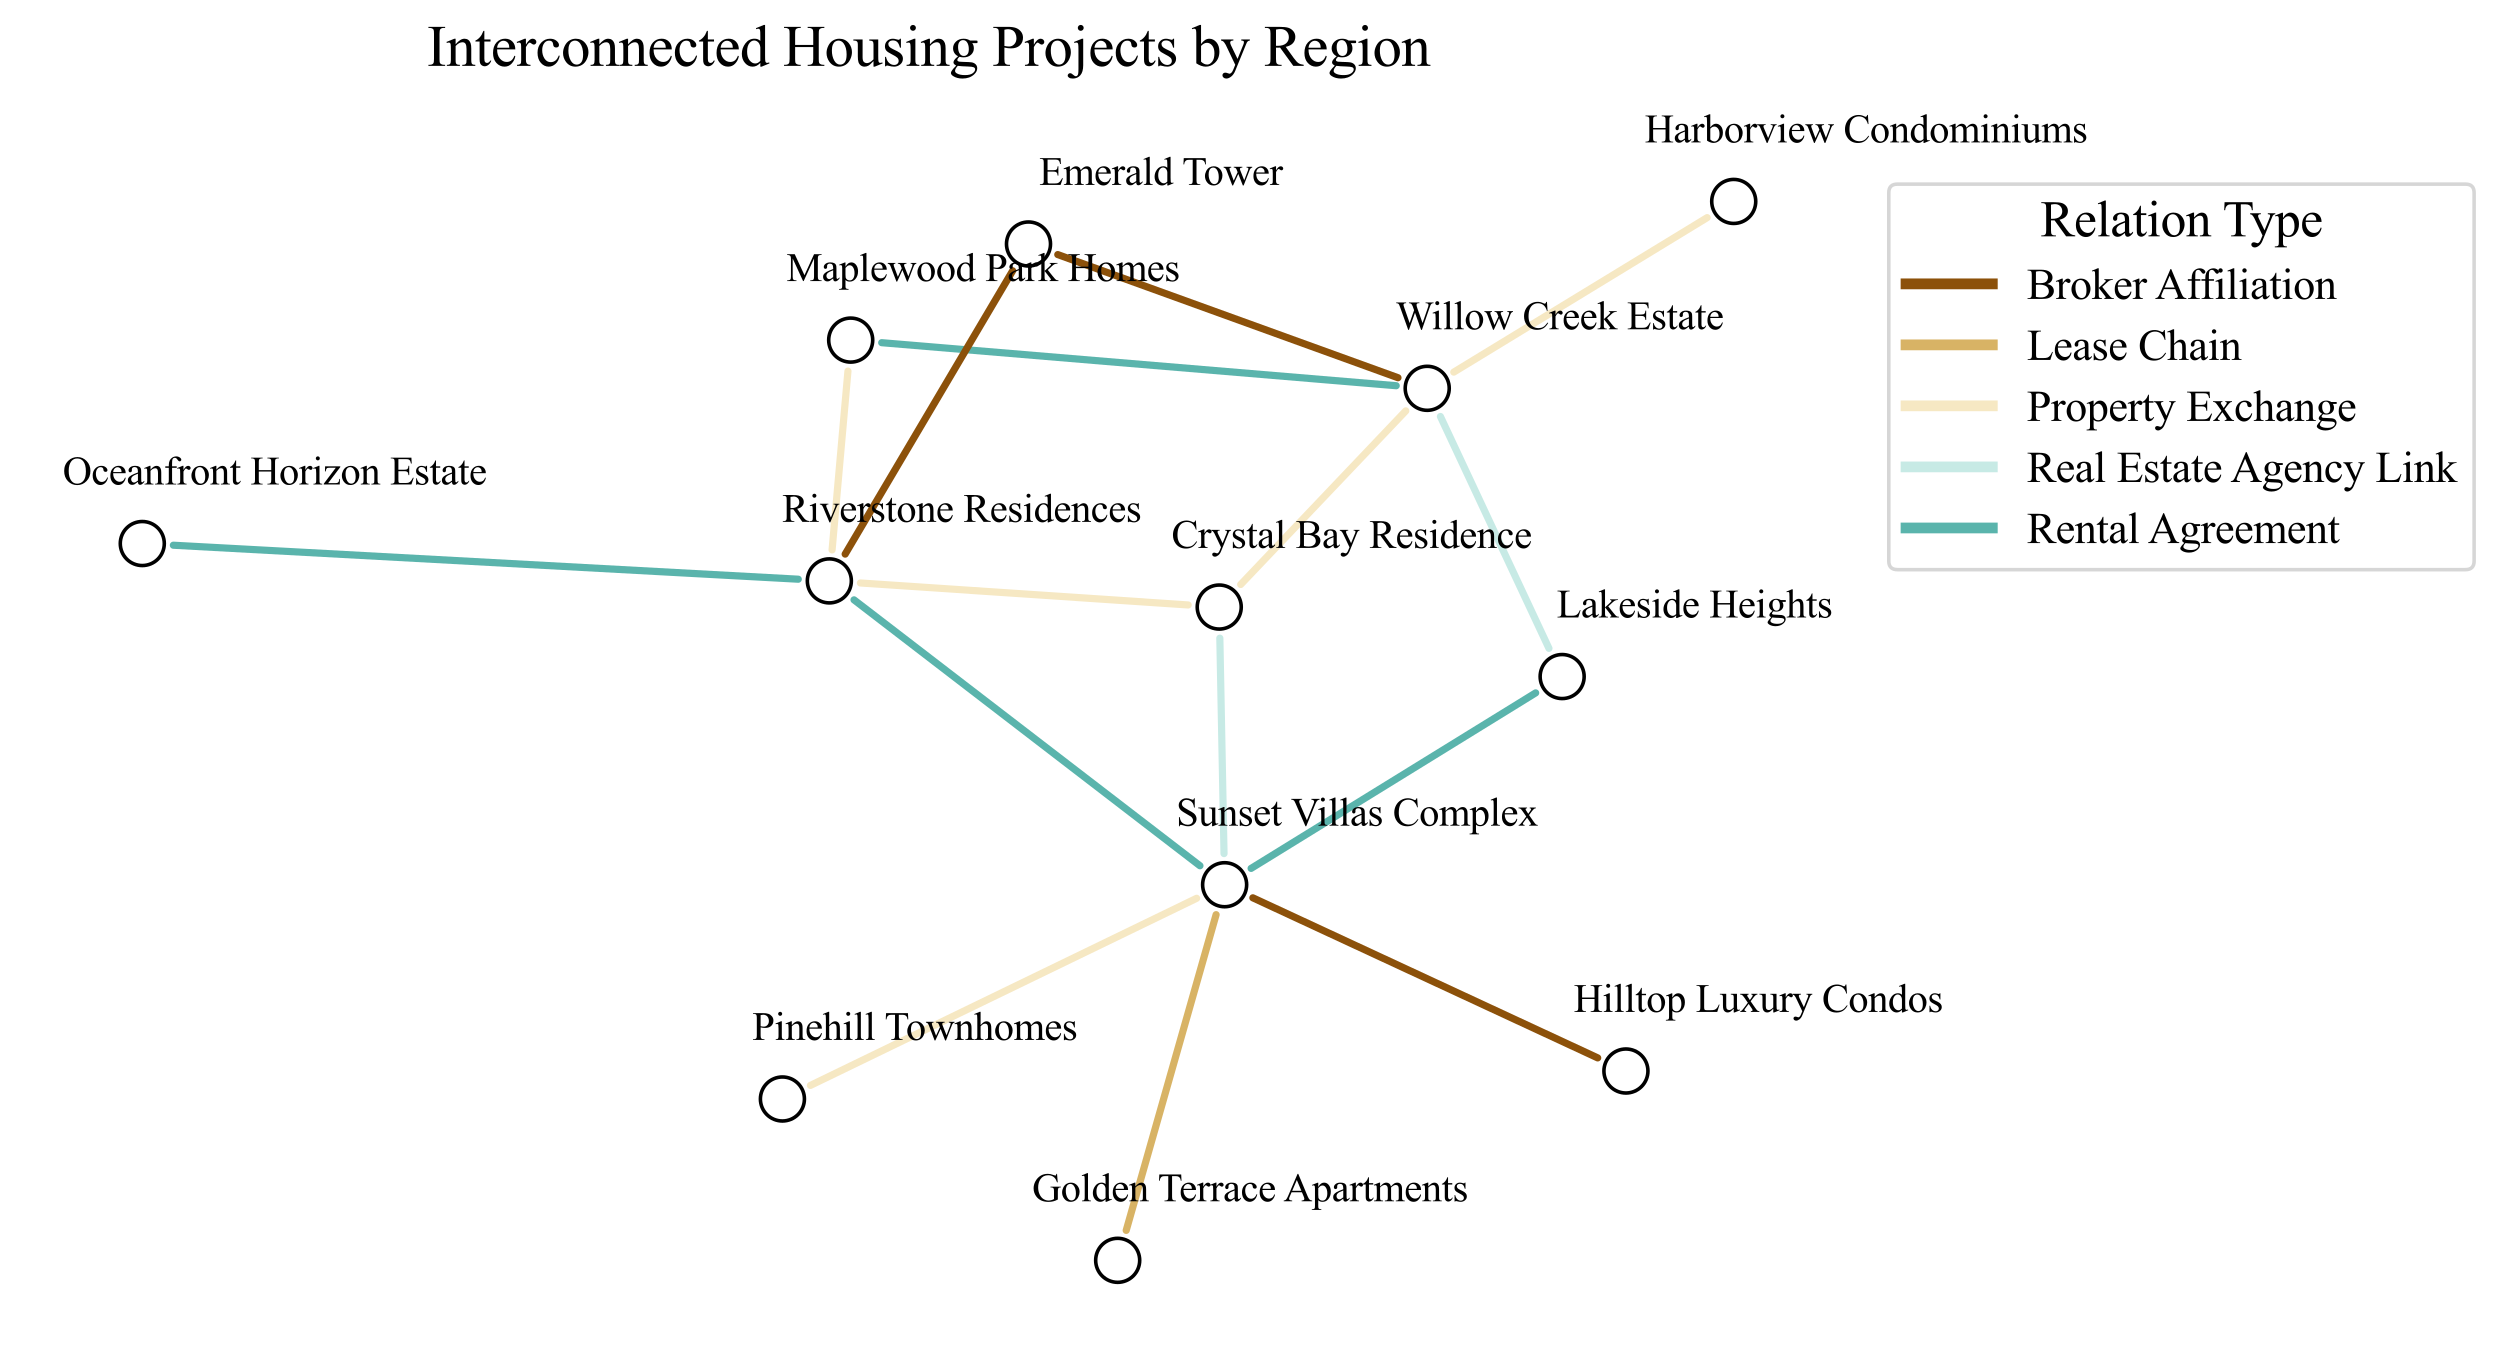 <?xml version="1.0" encoding="utf-8" standalone="no"?>
<!DOCTYPE svg PUBLIC "-//W3C//DTD SVG 1.1//EN"
  "http://www.w3.org/Graphics/SVG/1.1/DTD/svg11.dtd">
<svg xmlns:xlink="http://www.w3.org/1999/xlink" width="695.48pt" height="378.158pt" viewBox="0 0 695.48 378.158" xmlns="http://www.w3.org/2000/svg" version="1.1">
 <defs>
  <style type="text/css">*{stroke-linejoin: round; stroke-linecap: butt}</style>
 </defs>
 <g id="figure_1">
  <g id="patch_1">
   <path d="M 0 378.158 
L 695.48 378.158 
L 695.48 0 
L 0 0 
z
" style="fill: #ffffff"/>
  </g>
  <g id="axes_1">
   <g id="patch_2">
    <path d="M 404.433 103.518 
Q 439.675 82.031 474.916 60.545 
" clip-path="url(#p340eef2791)" style="fill: none; stroke: #f6e8c3; stroke-width: 2; stroke-linecap: round"/>
   </g>
   <g id="patch_3">
    <path d="M 391.074 114.3 
Q 368.113 138.448 345.153 162.596 
" clip-path="url(#p340eef2791)" style="fill: none; stroke: #f6e8c3; stroke-width: 2; stroke-linecap: round"/>
   </g>
   <g id="patch_4">
    <path d="M 388.412 107.303 
Q 316.849 101.319 245.286 95.334 
" clip-path="url(#p340eef2791)" style="fill: none; stroke: #5ab4ac; stroke-width: 2; stroke-linecap: round"/>
   </g>
   <g id="patch_5">
    <path d="M 388.9 105.078 
Q 341.583 87.951 294.266 70.824 
" clip-path="url(#p340eef2791)" style="fill: none; stroke: #8c510a; stroke-width: 2; stroke-linecap: round"/>
   </g>
   <g id="patch_6">
    <path d="M 400.712 115.868 
Q 415.808 148.116 430.905 180.364 
" clip-path="url(#p340eef2791)" style="fill: none; stroke: #c7eae5; stroke-width: 2; stroke-linecap: round"/>
   </g>
   <g id="patch_7">
    <path d="M 339.35 177.536 
Q 339.932 207.499 340.514 237.461 
" clip-path="url(#p340eef2791)" style="fill: none; stroke: #c7eae5; stroke-width: 2; stroke-linecap: round"/>
   </g>
   <g id="patch_8">
    <path d="M 330.54 168.296 
Q 284.949 165.238 239.358 162.18 
" clip-path="url(#p340eef2791)" style="fill: none; stroke: #f6e8c3; stroke-width: 2; stroke-linecap: round"/>
   </g>
   <g id="patch_9">
    <path d="M 235.893 103.236 
Q 233.687 128.106 231.48 152.976 
" clip-path="url(#p340eef2791)" style="fill: none; stroke: #f6e8c3; stroke-width: 2; stroke-linecap: round"/>
   </g>
   <g id="patch_10">
    <path d="M 281.713 75.333 
Q 258.417 114.74 235.121 154.147 
" clip-path="url(#p340eef2791)" style="fill: none; stroke: #8c510a; stroke-width: 2; stroke-linecap: round"/>
   </g>
   <g id="patch_11">
    <path d="M 427.205 192.758 
Q 387.628 217.167 348.051 241.577 
" clip-path="url(#p340eef2791)" style="fill: none; stroke: #5ab4ac; stroke-width: 2; stroke-linecap: round"/>
   </g>
   <g id="patch_12">
    <path d="M 332.892 249.897 
Q 279.175 275.924 225.458 301.951 
" clip-path="url(#p340eef2791)" style="fill: none; stroke: #f6e8c3; stroke-width: 2; stroke-linecap: round"/>
   </g>
   <g id="patch_13">
    <path d="M 348.535 249.768 
Q 396.499 272.033 444.463 294.297 
" clip-path="url(#p340eef2791)" style="fill: none; stroke: #8c510a; stroke-width: 2; stroke-linecap: round"/>
   </g>
   <g id="patch_14">
    <path d="M 338.309 254.455 
Q 325.806 298.368 313.302 342.282 
" clip-path="url(#p340eef2791)" style="fill: none; stroke: #d8b365; stroke-width: 2; stroke-linecap: round"/>
   </g>
   <g id="patch_15">
    <path d="M 333.812 240.842 
Q 285.698 203.861 237.583 166.879 
" clip-path="url(#p340eef2791)" style="fill: none; stroke: #5ab4ac; stroke-width: 2; stroke-linecap: round"/>
   </g>
   <g id="patch_16">
    <path d="M 222.068 161.13 
Q 135.149 156.403 48.23 151.676 
" clip-path="url(#p340eef2791)" style="fill: none; stroke: #5ab4ac; stroke-width: 2; stroke-linecap: round"/>
   </g>
   <g id="PathCollection_1">
    <defs>
     <path id="m1562a9a49f" d="M 0 6.124 
C 1.624 6.124 3.182 5.478 4.33 4.33 
C 5.478 3.182 6.124 1.624 6.124 0 
C 6.124 -1.624 5.478 -3.182 4.33 -4.33 
C 3.182 -5.478 1.624 -6.124 0 -6.124 
C -1.624 -6.124 -3.182 -5.478 -4.33 -4.33 
C -5.478 -3.182 -6.124 -1.624 -6.124 0 
C -6.124 1.624 -5.478 3.182 -4.33 4.33 
C -3.182 5.478 -1.624 6.124 0 6.124 
z
" style="stroke: #000000"/>
    </defs>
    <g clip-path="url(#p340eef2791)">
     <use xlink:href="#m1562a9a49f" x="397.04" y="108.025" style="fill: #ffffff; stroke: #000000"/>
     <use xlink:href="#m1562a9a49f" x="482.309" y="56.037" style="fill: #ffffff; stroke: #000000"/>
     <use xlink:href="#m1562a9a49f" x="339.182" y="168.875" style="fill: #ffffff; stroke: #000000"/>
     <use xlink:href="#m1562a9a49f" x="236.658" y="94.613" style="fill: #ffffff; stroke: #000000"/>
     <use xlink:href="#m1562a9a49f" x="286.121" y="67.876" style="fill: #ffffff; stroke: #000000"/>
     <use xlink:href="#m1562a9a49f" x="434.578" y="188.211" style="fill: #ffffff; stroke: #000000"/>
     <use xlink:href="#m1562a9a49f" x="340.682" y="246.122" style="fill: #ffffff; stroke: #000000"/>
     <use xlink:href="#m1562a9a49f" x="217.662" y="305.729" style="fill: #ffffff; stroke: #000000"/>
     <use xlink:href="#m1562a9a49f" x="452.321" y="297.945" style="fill: #ffffff; stroke: #000000"/>
     <use xlink:href="#m1562a9a49f" x="310.93" y="350.613" style="fill: #ffffff; stroke: #000000"/>
     <use xlink:href="#m1562a9a49f" x="230.715" y="161.6" style="fill: #ffffff; stroke: #000000"/>
     <use xlink:href="#m1562a9a49f" x="39.584" y="151.206" style="fill: #ffffff; stroke: #000000"/>
    </g>
   </g>
   <g id="text_1">
    <!-- Interconnected Housing Projects by Region -->
    <g transform="translate(118.774 18.317) scale(0.16 -0.16)">
     <defs>
      <path id="TimesNewRomanPSMT-49" d="M 1975 116 
L 1975 0 
L 159 0 
L 159 116 
L 309 116 
Q 572 116 691 269 
Q 766 369 766 750 
L 766 3488 
Q 766 3809 725 3913 
Q 694 3991 597 4047 
Q 459 4122 309 4122 
L 159 4122 
L 159 4238 
L 1975 4238 
L 1975 4122 
L 1822 4122 
Q 1563 4122 1444 3969 
Q 1366 3869 1366 3488 
L 1366 750 
Q 1366 428 1406 325 
Q 1438 247 1538 191 
Q 1672 116 1822 116 
L 1975 116 
z
" transform="scale(0.016)"/>
      <path id="TimesNewRomanPSMT-6e" d="M 1034 2341 
Q 1538 2947 1994 2947 
Q 2228 2947 2397 2830 
Q 2566 2713 2666 2444 
Q 2734 2256 2734 1869 
L 2734 647 
Q 2734 375 2778 278 
Q 2813 200 2889 156 
Q 2966 113 3172 113 
L 3172 0 
L 1756 0 
L 1756 113 
L 1816 113 
Q 2016 113 2095 173 
Q 2175 234 2206 353 
Q 2219 400 2219 647 
L 2219 1819 
Q 2219 2209 2117 2386 
Q 2016 2563 1775 2563 
Q 1403 2563 1034 2156 
L 1034 647 
Q 1034 356 1069 288 
Q 1113 197 1189 155 
Q 1266 113 1500 113 
L 1500 0 
L 84 0 
L 84 113 
L 147 113 
Q 366 113 442 223 
Q 519 334 519 647 
L 519 1709 
Q 519 2225 495 2337 
Q 472 2450 423 2490 
Q 375 2531 294 2531 
Q 206 2531 84 2484 
L 38 2597 
L 900 2947 
L 1034 2947 
L 1034 2341 
z
" transform="scale(0.016)"/>
      <path id="TimesNewRomanPSMT-74" d="M 1031 3803 
L 1031 2863 
L 1700 2863 
L 1700 2644 
L 1031 2644 
L 1031 788 
Q 1031 509 1111 412 
Q 1191 316 1316 316 
Q 1419 316 1516 380 
Q 1613 444 1666 569 
L 1788 569 
Q 1678 263 1478 108 
Q 1278 -47 1066 -47 
Q 922 -47 784 33 
Q 647 113 581 261 
Q 516 409 516 719 
L 516 2644 
L 63 2644 
L 63 2747 
Q 234 2816 414 2980 
Q 594 3144 734 3369 
Q 806 3488 934 3803 
L 1031 3803 
z
" transform="scale(0.016)"/>
      <path id="TimesNewRomanPSMT-65" d="M 681 1784 
Q 678 1147 991 784 
Q 1303 422 1725 422 
Q 2006 422 2214 576 
Q 2422 731 2563 1106 
L 2659 1044 
Q 2594 616 2278 264 
Q 1963 -88 1488 -88 
Q 972 -88 605 314 
Q 238 716 238 1394 
Q 238 2128 614 2539 
Q 991 2950 1559 2950 
Q 2041 2950 2350 2633 
Q 2659 2316 2659 1784 
L 681 1784 
z
M 681 1966 
L 2006 1966 
Q 1991 2241 1941 2353 
Q 1863 2528 1708 2628 
Q 1553 2728 1384 2728 
Q 1125 2728 920 2526 
Q 716 2325 681 1966 
z
" transform="scale(0.016)"/>
      <path id="TimesNewRomanPSMT-72" d="M 1038 2947 
L 1038 2303 
Q 1397 2947 1775 2947 
Q 1947 2947 2059 2842 
Q 2172 2738 2172 2600 
Q 2172 2478 2090 2393 
Q 2009 2309 1897 2309 
Q 1788 2309 1652 2417 
Q 1516 2525 1450 2525 
Q 1394 2525 1328 2463 
Q 1188 2334 1038 2041 
L 1038 669 
Q 1038 431 1097 309 
Q 1138 225 1241 169 
Q 1344 113 1538 113 
L 1538 0 
L 72 0 
L 72 113 
Q 291 113 397 181 
Q 475 231 506 341 
Q 522 394 522 644 
L 522 1753 
Q 522 2253 501 2348 
Q 481 2444 426 2487 
Q 372 2531 291 2531 
Q 194 2531 72 2484 
L 41 2597 
L 906 2947 
L 1038 2947 
z
" transform="scale(0.016)"/>
      <path id="TimesNewRomanPSMT-63" d="M 2631 1088 
Q 2516 522 2178 217 
Q 1841 -88 1431 -88 
Q 944 -88 581 321 
Q 219 731 219 1428 
Q 219 2103 620 2525 
Q 1022 2947 1584 2947 
Q 2006 2947 2278 2723 
Q 2550 2500 2550 2259 
Q 2550 2141 2473 2067 
Q 2397 1994 2259 1994 
Q 2075 1994 1981 2113 
Q 1928 2178 1911 2362 
Q 1894 2547 1784 2644 
Q 1675 2738 1481 2738 
Q 1169 2738 978 2506 
Q 725 2200 725 1697 
Q 725 1184 976 792 
Q 1228 400 1656 400 
Q 1963 400 2206 609 
Q 2378 753 2541 1131 
L 2631 1088 
z
" transform="scale(0.016)"/>
      <path id="TimesNewRomanPSMT-6f" d="M 1600 2947 
Q 2250 2947 2644 2453 
Q 2978 2031 2978 1484 
Q 2978 1100 2793 706 
Q 2609 313 2286 112 
Q 1963 -88 1566 -88 
Q 919 -88 538 428 
Q 216 863 216 1403 
Q 216 1797 411 2186 
Q 606 2575 925 2761 
Q 1244 2947 1600 2947 
z
M 1503 2744 
Q 1338 2744 1170 2645 
Q 1003 2547 900 2300 
Q 797 2053 797 1666 
Q 797 1041 1045 587 
Q 1294 134 1700 134 
Q 2003 134 2200 384 
Q 2397 634 2397 1244 
Q 2397 2006 2069 2444 
Q 1847 2744 1503 2744 
z
" transform="scale(0.016)"/>
      <path id="TimesNewRomanPSMT-64" d="M 2222 322 
Q 2013 103 1813 7 
Q 1613 -88 1381 -88 
Q 913 -88 563 304 
Q 213 697 213 1313 
Q 213 1928 600 2439 
Q 988 2950 1597 2950 
Q 1975 2950 2222 2709 
L 2222 3238 
Q 2222 3728 2198 3840 
Q 2175 3953 2125 3993 
Q 2075 4034 2000 4034 
Q 1919 4034 1784 3984 
L 1744 4094 
L 2597 4444 
L 2738 4444 
L 2738 1134 
Q 2738 631 2761 520 
Q 2784 409 2836 365 
Q 2888 322 2956 322 
Q 3041 322 3181 375 
L 3216 266 
L 2366 -88 
L 2222 -88 
L 2222 322 
z
M 2222 541 
L 2222 2016 
Q 2203 2228 2109 2403 
Q 2016 2578 1861 2667 
Q 1706 2756 1559 2756 
Q 1284 2756 1069 2509 
Q 784 2184 784 1559 
Q 784 928 1059 592 
Q 1334 256 1672 256 
Q 1956 256 2222 541 
z
" transform="scale(0.016)"/>
      <path id="TimesNewRomanPSMT-20" transform="scale(0.016)"/>
      <path id="TimesNewRomanPSMT-48" d="M 1316 2272 
L 3284 2272 
L 3284 3484 
Q 3284 3809 3244 3913 
Q 3213 3991 3113 4047 
Q 2978 4122 2828 4122 
L 2678 4122 
L 2678 4238 
L 4491 4238 
L 4491 4122 
L 4341 4122 
Q 4191 4122 4056 4050 
Q 3956 4000 3920 3898 
Q 3884 3797 3884 3484 
L 3884 750 
Q 3884 428 3925 325 
Q 3956 247 4053 191 
Q 4191 116 4341 116 
L 4491 116 
L 4491 0 
L 2678 0 
L 2678 116 
L 2828 116 
Q 3088 116 3206 269 
Q 3284 369 3284 750 
L 3284 2041 
L 1316 2041 
L 1316 750 
Q 1316 428 1356 325 
Q 1388 247 1488 191 
Q 1622 116 1772 116 
L 1925 116 
L 1925 0 
L 109 0 
L 109 116 
L 259 116 
Q 522 116 641 269 
Q 716 369 716 750 
L 716 3484 
Q 716 3809 675 3913 
Q 644 3991 547 4047 
Q 409 4122 259 4122 
L 109 4122 
L 109 4238 
L 1925 4238 
L 1925 4122 
L 1772 4122 
Q 1622 4122 1488 4050 
Q 1391 4000 1353 3898 
Q 1316 3797 1316 3484 
L 1316 2272 
z
" transform="scale(0.016)"/>
      <path id="TimesNewRomanPSMT-75" d="M 2709 2863 
L 2709 1128 
Q 2709 631 2732 520 
Q 2756 409 2807 365 
Q 2859 322 2928 322 
Q 3025 322 3147 375 
L 3191 266 
L 2334 -88 
L 2194 -88 
L 2194 519 
Q 1825 119 1631 15 
Q 1438 -88 1222 -88 
Q 981 -88 804 51 
Q 628 191 559 409 
Q 491 628 491 1028 
L 491 2306 
Q 491 2509 447 2587 
Q 403 2666 317 2708 
Q 231 2750 6 2747 
L 6 2863 
L 1009 2863 
L 1009 947 
Q 1009 547 1148 422 
Q 1288 297 1484 297 
Q 1619 297 1789 381 
Q 1959 466 2194 703 
L 2194 2325 
Q 2194 2569 2105 2655 
Q 2016 2741 1734 2747 
L 1734 2863 
L 2709 2863 
z
" transform="scale(0.016)"/>
      <path id="TimesNewRomanPSMT-73" d="M 2050 2947 
L 2050 1972 
L 1947 1972 
Q 1828 2431 1642 2597 
Q 1456 2763 1169 2763 
Q 950 2763 815 2647 
Q 681 2531 681 2391 
Q 681 2216 781 2091 
Q 878 1963 1175 1819 
L 1631 1597 
Q 2266 1288 2266 781 
Q 2266 391 1970 151 
Q 1675 -88 1309 -88 
Q 1047 -88 709 6 
Q 606 38 541 38 
Q 469 38 428 -44 
L 325 -44 
L 325 978 
L 428 978 
Q 516 541 762 319 
Q 1009 97 1316 97 
Q 1531 97 1667 223 
Q 1803 350 1803 528 
Q 1803 744 1651 891 
Q 1500 1038 1047 1263 
Q 594 1488 453 1669 
Q 313 1847 313 2119 
Q 313 2472 555 2709 
Q 797 2947 1181 2947 
Q 1350 2947 1591 2875 
Q 1750 2828 1803 2828 
Q 1853 2828 1881 2850 
Q 1909 2872 1947 2947 
L 2050 2947 
z
" transform="scale(0.016)"/>
      <path id="TimesNewRomanPSMT-69" d="M 928 4444 
Q 1059 4444 1151 4351 
Q 1244 4259 1244 4128 
Q 1244 3997 1151 3903 
Q 1059 3809 928 3809 
Q 797 3809 703 3903 
Q 609 3997 609 4128 
Q 609 4259 701 4351 
Q 794 4444 928 4444 
z
M 1188 2947 
L 1188 647 
Q 1188 378 1227 289 
Q 1266 200 1342 156 
Q 1419 113 1622 113 
L 1622 0 
L 231 0 
L 231 113 
Q 441 113 512 153 
Q 584 194 626 287 
Q 669 381 669 647 
L 669 1750 
Q 669 2216 641 2353 
Q 619 2453 572 2492 
Q 525 2531 444 2531 
Q 356 2531 231 2484 
L 188 2597 
L 1050 2947 
L 1188 2947 
z
" transform="scale(0.016)"/>
      <path id="TimesNewRomanPSMT-67" d="M 966 1044 
Q 703 1172 562 1401 
Q 422 1631 422 1909 
Q 422 2334 742 2640 
Q 1063 2947 1563 2947 
Q 1972 2947 2272 2747 
L 2878 2747 
Q 3013 2747 3034 2739 
Q 3056 2731 3066 2713 
Q 3084 2684 3084 2613 
Q 3084 2531 3069 2500 
Q 3059 2484 3036 2475 
Q 3013 2466 2878 2466 
L 2506 2466 
Q 2681 2241 2681 1891 
Q 2681 1491 2375 1206 
Q 2069 922 1553 922 
Q 1341 922 1119 984 
Q 981 866 932 777 
Q 884 688 884 625 
Q 884 572 936 522 
Q 988 472 1138 450 
Q 1225 438 1575 428 
Q 2219 413 2409 384 
Q 2700 344 2873 169 
Q 3047 -6 3047 -263 
Q 3047 -616 2716 -925 
Q 2228 -1381 1444 -1381 
Q 841 -1381 425 -1109 
Q 191 -953 191 -784 
Q 191 -709 225 -634 
Q 278 -519 444 -313 
Q 466 -284 763 25 
Q 600 122 533 198 
Q 466 275 466 372 
Q 466 481 555 628 
Q 644 775 966 1044 
z
M 1509 2797 
Q 1278 2797 1122 2612 
Q 966 2428 966 2047 
Q 966 1553 1178 1281 
Q 1341 1075 1591 1075 
Q 1828 1075 1981 1253 
Q 2134 1431 2134 1813 
Q 2134 2309 1919 2591 
Q 1759 2797 1509 2797 
z
M 934 0 
Q 788 -159 713 -296 
Q 638 -434 638 -550 
Q 638 -700 819 -813 
Q 1131 -1006 1722 -1006 
Q 2284 -1006 2551 -807 
Q 2819 -609 2819 -384 
Q 2819 -222 2659 -153 
Q 2497 -84 2016 -72 
Q 1313 -53 934 0 
z
" transform="scale(0.016)"/>
      <path id="TimesNewRomanPSMT-50" d="M 1313 1984 
L 1313 750 
Q 1313 350 1400 253 
Q 1519 116 1759 116 
L 1922 116 
L 1922 0 
L 106 0 
L 106 116 
L 266 116 
Q 534 116 650 291 
Q 713 388 713 750 
L 713 3488 
Q 713 3888 628 3984 
Q 506 4122 266 4122 
L 106 4122 
L 106 4238 
L 1659 4238 
Q 2228 4238 2556 4120 
Q 2884 4003 3109 3725 
Q 3334 3447 3334 3066 
Q 3334 2547 2992 2222 
Q 2650 1897 2025 1897 
Q 1872 1897 1694 1919 
Q 1516 1941 1313 1984 
z
M 1313 2163 
Q 1478 2131 1606 2115 
Q 1734 2100 1825 2100 
Q 2150 2100 2386 2351 
Q 2622 2603 2622 3003 
Q 2622 3278 2509 3514 
Q 2397 3750 2190 3867 
Q 1984 3984 1722 3984 
Q 1563 3984 1313 3925 
L 1313 2163 
z
" transform="scale(0.016)"/>
      <path id="TimesNewRomanPSMT-6a" d="M 925 4447 
Q 1059 4447 1153 4353 
Q 1247 4259 1247 4125 
Q 1247 3994 1153 3900 
Q 1059 3806 925 3806 
Q 794 3806 700 3900 
Q 606 3994 606 4125 
Q 606 4259 700 4353 
Q 794 4447 925 4447 
z
M 1194 2947 
L 1194 66 
Q 1194 -669 881 -1025 
Q 569 -1381 69 -1381 
Q -216 -1381 -353 -1278 
Q -491 -1175 -491 -1066 
Q -491 -956 -414 -878 
Q -338 -800 -234 -800 
Q -153 -800 -69 -841 
Q -16 -863 136 -998 
Q 288 -1134 391 -1134 
Q 466 -1134 537 -1076 
Q 609 -1019 643 -883 
Q 678 -747 678 -294 
L 678 1744 
Q 678 2216 650 2350 
Q 628 2453 581 2492 
Q 534 2531 453 2531 
Q 366 2531 241 2484 
L 197 2597 
L 1059 2947 
L 1194 2947 
z
" transform="scale(0.016)"/>
      <path id="TimesNewRomanPSMT-62" d="M 984 2369 
Q 1400 2947 1881 2947 
Q 2322 2947 2650 2570 
Q 2978 2194 2978 1541 
Q 2978 778 2472 313 
Q 2038 -88 1503 -88 
Q 1253 -88 995 3 
Q 738 94 469 275 
L 469 3241 
Q 469 3728 445 3840 
Q 422 3953 372 3993 
Q 322 4034 247 4034 
Q 159 4034 28 3984 
L -16 4094 
L 844 4444 
L 984 4444 
L 984 2369 
z
M 984 2169 
L 984 456 
Q 1144 300 1314 220 
Q 1484 141 1663 141 
Q 1947 141 2192 453 
Q 2438 766 2438 1363 
Q 2438 1913 2192 2208 
Q 1947 2503 1634 2503 
Q 1469 2503 1303 2419 
Q 1178 2356 984 2169 
z
" transform="scale(0.016)"/>
      <path id="TimesNewRomanPSMT-79" d="M 38 2863 
L 1372 2863 
L 1372 2747 
L 1306 2747 
Q 1166 2747 1095 2686 
Q 1025 2625 1025 2534 
Q 1025 2413 1128 2197 
L 1825 753 
L 2466 2334 
Q 2519 2463 2519 2588 
Q 2519 2644 2497 2672 
Q 2472 2706 2419 2726 
Q 2366 2747 2231 2747 
L 2231 2863 
L 3163 2863 
L 3163 2747 
Q 3047 2734 2984 2696 
Q 2922 2659 2847 2556 
Q 2819 2513 2741 2316 
L 1575 -541 
Q 1406 -956 1132 -1168 
Q 859 -1381 606 -1381 
Q 422 -1381 303 -1275 
Q 184 -1169 184 -1031 
Q 184 -900 270 -820 
Q 356 -741 506 -741 
Q 609 -741 788 -809 
Q 913 -856 944 -856 
Q 1038 -856 1148 -759 
Q 1259 -663 1372 -384 
L 1575 113 
L 547 2272 
Q 500 2369 397 2513 
Q 319 2622 269 2659 
Q 197 2709 38 2747 
L 38 2863 
z
" transform="scale(0.016)"/>
      <path id="TimesNewRomanPSMT-52" d="M 4325 0 
L 3194 0 
L 1759 1981 
Q 1600 1975 1500 1975 
Q 1459 1975 1412 1976 
Q 1366 1978 1316 1981 
L 1316 750 
Q 1316 350 1403 253 
Q 1522 116 1759 116 
L 1925 116 
L 1925 0 
L 109 0 
L 109 116 
L 269 116 
Q 538 116 653 291 
Q 719 388 719 750 
L 719 3488 
Q 719 3888 631 3984 
Q 509 4122 269 4122 
L 109 4122 
L 109 4238 
L 1653 4238 
Q 2328 4238 2648 4139 
Q 2969 4041 3192 3777 
Q 3416 3513 3416 3147 
Q 3416 2756 3161 2468 
Q 2906 2181 2372 2063 
L 3247 847 
Q 3547 428 3762 290 
Q 3978 153 4325 116 
L 4325 0 
z
M 1316 2178 
Q 1375 2178 1419 2176 
Q 1463 2175 1491 2175 
Q 2097 2175 2405 2437 
Q 2713 2700 2713 3106 
Q 2713 3503 2464 3751 
Q 2216 4000 1806 4000 
Q 1625 4000 1316 3941 
L 1316 2178 
z
" transform="scale(0.016)"/>
     </defs>
     <use xlink:href="#TimesNewRomanPSMT-49"/>
     <use xlink:href="#TimesNewRomanPSMT-6e" x="33.301"/>
     <use xlink:href="#TimesNewRomanPSMT-74" x="83.301"/>
     <use xlink:href="#TimesNewRomanPSMT-65" x="111.084"/>
     <use xlink:href="#TimesNewRomanPSMT-72" x="155.469"/>
     <use xlink:href="#TimesNewRomanPSMT-63" x="188.77"/>
     <use xlink:href="#TimesNewRomanPSMT-6f" x="233.154"/>
     <use xlink:href="#TimesNewRomanPSMT-6e" x="283.154"/>
     <use xlink:href="#TimesNewRomanPSMT-6e" x="333.154"/>
     <use xlink:href="#TimesNewRomanPSMT-65" x="383.154"/>
     <use xlink:href="#TimesNewRomanPSMT-63" x="427.539"/>
     <use xlink:href="#TimesNewRomanPSMT-74" x="471.924"/>
     <use xlink:href="#TimesNewRomanPSMT-65" x="499.707"/>
     <use xlink:href="#TimesNewRomanPSMT-64" x="544.092"/>
     <use xlink:href="#TimesNewRomanPSMT-20" x="594.092"/>
     <use xlink:href="#TimesNewRomanPSMT-48" x="619.092"/>
     <use xlink:href="#TimesNewRomanPSMT-6f" x="691.309"/>
     <use xlink:href="#TimesNewRomanPSMT-75" x="741.309"/>
     <use xlink:href="#TimesNewRomanPSMT-73" x="791.309"/>
     <use xlink:href="#TimesNewRomanPSMT-69" x="830.225"/>
     <use xlink:href="#TimesNewRomanPSMT-6e" x="858.008"/>
     <use xlink:href="#TimesNewRomanPSMT-67" x="908.008"/>
     <use xlink:href="#TimesNewRomanPSMT-20" x="958.008"/>
     <use xlink:href="#TimesNewRomanPSMT-50" x="983.008"/>
     <use xlink:href="#TimesNewRomanPSMT-72" x="1038.623"/>
     <use xlink:href="#TimesNewRomanPSMT-6f" x="1071.924"/>
     <use xlink:href="#TimesNewRomanPSMT-6a" x="1121.924"/>
     <use xlink:href="#TimesNewRomanPSMT-65" x="1149.707"/>
     <use xlink:href="#TimesNewRomanPSMT-63" x="1194.092"/>
     <use xlink:href="#TimesNewRomanPSMT-74" x="1238.477"/>
     <use xlink:href="#TimesNewRomanPSMT-73" x="1266.26"/>
     <use xlink:href="#TimesNewRomanPSMT-20" x="1305.176"/>
     <use xlink:href="#TimesNewRomanPSMT-62" x="1330.176"/>
     <use xlink:href="#TimesNewRomanPSMT-79" x="1380.176"/>
     <use xlink:href="#TimesNewRomanPSMT-20" x="1430.176"/>
     <use xlink:href="#TimesNewRomanPSMT-52" x="1455.176"/>
     <use xlink:href="#TimesNewRomanPSMT-65" x="1521.875"/>
     <use xlink:href="#TimesNewRomanPSMT-67" x="1566.26"/>
     <use xlink:href="#TimesNewRomanPSMT-69" x="1616.26"/>
     <use xlink:href="#TimesNewRomanPSMT-6f" x="1644.043"/>
     <use xlink:href="#TimesNewRomanPSMT-6e" x="1694.043"/>
    </g>
   </g>
   <g id="legend_1">
    <g id="patch_17">
     <path d="M 527.844 158.468 
L 685.88 158.468 
Q 688.28 158.468 688.28 156.068 
L 688.28 53.623 
Q 688.28 51.223 685.88 51.223 
L 527.844 51.223 
Q 525.444 51.223 525.444 53.623 
L 525.444 156.068 
Q 525.444 158.468 527.844 158.468 
z
" style="fill: #ffffff; opacity: 0.8; stroke: #cccccc; stroke-linejoin: miter"/>
    </g>
    <g id="text_2">
     <!-- Relation Type -->
     <g transform="translate(567.624 65.745) scale(0.14 -0.14)">
      <defs>
       <path id="TimesNewRomanPSMT-6c" d="M 1184 4444 
L 1184 647 
Q 1184 378 1223 290 
Q 1263 203 1344 158 
Q 1425 113 1647 113 
L 1647 0 
L 244 0 
L 244 113 
Q 441 113 512 153 
Q 584 194 625 287 
Q 666 381 666 647 
L 666 3247 
Q 666 3731 644 3842 
Q 622 3953 573 3993 
Q 525 4034 450 4034 
Q 369 4034 244 3984 
L 191 4094 
L 1044 4444 
L 1184 4444 
z
" transform="scale(0.016)"/>
       <path id="TimesNewRomanPSMT-61" d="M 1822 413 
Q 1381 72 1269 19 
Q 1100 -59 909 -59 
Q 613 -59 420 144 
Q 228 347 228 678 
Q 228 888 322 1041 
Q 450 1253 767 1440 
Q 1084 1628 1822 1897 
L 1822 2009 
Q 1822 2438 1686 2597 
Q 1550 2756 1291 2756 
Q 1094 2756 978 2650 
Q 859 2544 859 2406 
L 866 2225 
Q 866 2081 792 2003 
Q 719 1925 600 1925 
Q 484 1925 411 2006 
Q 338 2088 338 2228 
Q 338 2497 613 2722 
Q 888 2947 1384 2947 
Q 1766 2947 2009 2819 
Q 2194 2722 2281 2516 
Q 2338 2381 2338 1966 
L 2338 994 
Q 2338 584 2353 492 
Q 2369 400 2405 369 
Q 2441 338 2488 338 
Q 2538 338 2575 359 
Q 2641 400 2828 588 
L 2828 413 
Q 2478 -56 2159 -56 
Q 2006 -56 1915 50 
Q 1825 156 1822 413 
z
M 1822 616 
L 1822 1706 
Q 1350 1519 1213 1441 
Q 966 1303 859 1153 
Q 753 1003 753 825 
Q 753 600 887 451 
Q 1022 303 1197 303 
Q 1434 303 1822 616 
z
" transform="scale(0.016)"/>
       <path id="TimesNewRomanPSMT-54" d="M 3703 4238 
L 3750 3244 
L 3631 3244 
Q 3597 3506 3538 3619 
Q 3441 3800 3280 3886 
Q 3119 3972 2856 3972 
L 2259 3972 
L 2259 734 
Q 2259 344 2344 247 
Q 2463 116 2709 116 
L 2856 116 
L 2856 0 
L 1059 0 
L 1059 116 
L 1209 116 
Q 1478 116 1591 278 
Q 1659 378 1659 734 
L 1659 3972 
L 1150 3972 
Q 853 3972 728 3928 
Q 566 3869 450 3700 
Q 334 3531 313 3244 
L 194 3244 
L 244 4238 
L 3703 4238 
z
" transform="scale(0.016)"/>
       <path id="TimesNewRomanPSMT-70" d="M -6 2578 
L 875 2934 
L 994 2934 
L 994 2266 
Q 1216 2644 1439 2795 
Q 1663 2947 1909 2947 
Q 2341 2947 2628 2609 
Q 2981 2197 2981 1534 
Q 2981 794 2556 309 
Q 2206 -88 1675 -88 
Q 1444 -88 1275 -22 
Q 1150 25 994 166 
L 994 -706 
Q 994 -1000 1030 -1079 
Q 1066 -1159 1155 -1206 
Q 1244 -1253 1478 -1253 
L 1478 -1369 
L -22 -1369 
L -22 -1253 
L 56 -1253 
Q 228 -1256 350 -1188 
Q 409 -1153 442 -1076 
Q 475 -1000 475 -688 
L 475 2019 
Q 475 2297 450 2372 
Q 425 2447 370 2484 
Q 316 2522 222 2522 
Q 147 2522 31 2478 
L -6 2578 
z
M 994 2081 
L 994 1013 
Q 994 666 1022 556 
Q 1066 375 1236 237 
Q 1406 100 1666 100 
Q 1978 100 2172 344 
Q 2425 663 2425 1241 
Q 2425 1897 2138 2250 
Q 1938 2494 1663 2494 
Q 1513 2494 1366 2419 
Q 1253 2363 994 2081 
z
" transform="scale(0.016)"/>
      </defs>
      <use xlink:href="#TimesNewRomanPSMT-52"/>
      <use xlink:href="#TimesNewRomanPSMT-65" x="66.699"/>
      <use xlink:href="#TimesNewRomanPSMT-6c" x="111.084"/>
      <use xlink:href="#TimesNewRomanPSMT-61" x="138.867"/>
      <use xlink:href="#TimesNewRomanPSMT-74" x="183.252"/>
      <use xlink:href="#TimesNewRomanPSMT-69" x="211.035"/>
      <use xlink:href="#TimesNewRomanPSMT-6f" x="238.818"/>
      <use xlink:href="#TimesNewRomanPSMT-6e" x="288.818"/>
      <use xlink:href="#TimesNewRomanPSMT-20" x="338.818"/>
      <use xlink:href="#TimesNewRomanPSMT-54" x="362.068"/>
      <use xlink:href="#TimesNewRomanPSMT-79" x="416.152"/>
      <use xlink:href="#TimesNewRomanPSMT-70" x="466.152"/>
      <use xlink:href="#TimesNewRomanPSMT-65" x="516.152"/>
     </g>
    </g>
    <g id="line2d_1">
     <path d="M 530.244 78.966 
L 542.244 78.966 
L 554.244 78.966 
" style="fill: none; stroke: #8c510a; stroke-width: 3; stroke-linecap: square"/>
    </g>
    <g id="text_3">
     <!-- Broker Affiliation -->
     <g transform="translate(563.844 83.166) scale(0.12 -0.12)">
      <defs>
       <path id="TimesNewRomanPSMT-42" d="M 2956 2163 
Q 3397 2069 3616 1863 
Q 3919 1575 3919 1159 
Q 3919 844 3719 555 
Q 3519 266 3170 133 
Q 2822 0 2106 0 
L 106 0 
L 106 116 
L 266 116 
Q 531 116 647 284 
Q 719 394 719 750 
L 719 3488 
Q 719 3881 628 3984 
Q 506 4122 266 4122 
L 106 4122 
L 106 4238 
L 1938 4238 
Q 2450 4238 2759 4163 
Q 3228 4050 3475 3764 
Q 3722 3478 3722 3106 
Q 3722 2788 3528 2536 
Q 3334 2284 2956 2163 
z
M 1319 2331 
Q 1434 2309 1582 2298 
Q 1731 2288 1909 2288 
Q 2366 2288 2595 2386 
Q 2825 2484 2947 2687 
Q 3069 2891 3069 3131 
Q 3069 3503 2766 3765 
Q 2463 4028 1881 4028 
Q 1569 4028 1319 3959 
L 1319 2331 
z
M 1319 306 
Q 1681 222 2034 222 
Q 2600 222 2897 476 
Q 3194 731 3194 1106 
Q 3194 1353 3059 1581 
Q 2925 1809 2622 1940 
Q 2319 2072 1872 2072 
Q 1678 2072 1540 2065 
Q 1403 2059 1319 2044 
L 1319 306 
z
" transform="scale(0.016)"/>
       <path id="TimesNewRomanPSMT-6b" d="M 1047 4444 
L 1047 1597 
L 1775 2259 
Q 2006 2472 2044 2528 
Q 2069 2566 2069 2603 
Q 2069 2666 2017 2711 
Q 1966 2756 1847 2763 
L 1847 2863 
L 3091 2863 
L 3091 2763 
Q 2834 2756 2664 2684 
Q 2494 2613 2291 2428 
L 1556 1750 
L 2291 822 
Q 2597 438 2703 334 
Q 2853 188 2966 144 
Q 3044 113 3238 113 
L 3238 0 
L 1847 0 
L 1847 113 
Q 1966 116 2008 148 
Q 2050 181 2050 241 
Q 2050 313 1925 472 
L 1047 1594 
L 1047 644 
Q 1047 366 1086 278 
Q 1125 191 1197 153 
Q 1269 116 1509 113 
L 1509 0 
L 53 0 
L 53 113 
Q 272 113 381 166 
Q 447 200 481 272 
Q 528 375 528 628 
L 528 3234 
Q 528 3731 506 3842 
Q 484 3953 434 3995 
Q 384 4038 303 4038 
Q 238 4038 106 3984 
L 53 4094 
L 903 4444 
L 1047 4444 
z
" transform="scale(0.016)"/>
       <path id="TimesNewRomanPSMT-41" d="M 2928 1419 
L 1288 1419 
L 1000 750 
Q 894 503 894 381 
Q 894 284 986 211 
Q 1078 138 1384 116 
L 1384 0 
L 50 0 
L 50 116 
Q 316 163 394 238 
Q 553 388 747 847 
L 2238 4334 
L 2347 4334 
L 3822 809 
Q 4000 384 4145 257 
Q 4291 131 4550 116 
L 4550 0 
L 2878 0 
L 2878 116 
Q 3131 128 3220 200 
Q 3309 272 3309 375 
Q 3309 513 3184 809 
L 2928 1419 
z
M 2841 1650 
L 2122 3363 
L 1384 1650 
L 2841 1650 
z
" transform="scale(0.016)"/>
       <path id="TimesNewRomanPSMT-66" d="M 1319 2638 
L 1319 756 
Q 1319 356 1406 250 
Q 1522 113 1716 113 
L 1975 113 
L 1975 0 
L 266 0 
L 266 113 
L 394 113 
Q 519 113 622 175 
Q 725 238 764 344 
Q 803 450 803 756 
L 803 2638 
L 247 2638 
L 247 2863 
L 803 2863 
L 803 3050 
Q 803 3478 940 3775 
Q 1078 4072 1361 4255 
Q 1644 4438 1997 4438 
Q 2325 4438 2600 4225 
Q 2781 4084 2781 3909 
Q 2781 3816 2700 3733 
Q 2619 3650 2525 3650 
Q 2453 3650 2373 3701 
Q 2294 3753 2178 3923 
Q 2063 4094 1966 4153 
Q 1869 4213 1750 4213 
Q 1606 4213 1506 4136 
Q 1406 4059 1362 3898 
Q 1319 3738 1319 3069 
L 1319 2863 
L 2056 2863 
L 2056 2638 
L 1319 2638 
z
" transform="scale(0.016)"/>
      </defs>
      <use xlink:href="#TimesNewRomanPSMT-42"/>
      <use xlink:href="#TimesNewRomanPSMT-72" x="66.699"/>
      <use xlink:href="#TimesNewRomanPSMT-6f" x="100"/>
      <use xlink:href="#TimesNewRomanPSMT-6b" x="150"/>
      <use xlink:href="#TimesNewRomanPSMT-65" x="200"/>
      <use xlink:href="#TimesNewRomanPSMT-72" x="244.385"/>
      <use xlink:href="#TimesNewRomanPSMT-20" x="277.686"/>
      <use xlink:href="#TimesNewRomanPSMT-41" x="297.186"/>
      <use xlink:href="#TimesNewRomanPSMT-66" x="369.402"/>
      <use xlink:href="#TimesNewRomanPSMT-66" x="400.953"/>
      <use xlink:href="#TimesNewRomanPSMT-69" x="434.254"/>
      <use xlink:href="#TimesNewRomanPSMT-6c" x="462.037"/>
      <use xlink:href="#TimesNewRomanPSMT-69" x="489.82"/>
      <use xlink:href="#TimesNewRomanPSMT-61" x="517.604"/>
      <use xlink:href="#TimesNewRomanPSMT-74" x="561.988"/>
      <use xlink:href="#TimesNewRomanPSMT-69" x="589.771"/>
      <use xlink:href="#TimesNewRomanPSMT-6f" x="617.555"/>
      <use xlink:href="#TimesNewRomanPSMT-6e" x="667.555"/>
     </g>
    </g>
    <g id="line2d_2">
     <path d="M 530.244 95.933 
L 542.244 95.933 
L 554.244 95.933 
" style="fill: none; stroke: #d8b365; stroke-width: 3; stroke-linecap: square"/>
    </g>
    <g id="text_4">
     <!-- Lease Chain -->
     <g transform="translate(563.844 100.133) scale(0.12 -0.12)">
      <defs>
       <path id="TimesNewRomanPSMT-4c" d="M 3669 1172 
L 3772 1150 
L 3409 0 
L 128 0 
L 128 116 
L 288 116 
Q 556 116 672 291 
Q 738 391 738 753 
L 738 3488 
Q 738 3884 650 3984 
Q 528 4122 288 4122 
L 128 4122 
L 128 4238 
L 2047 4238 
L 2047 4122 
Q 1709 4125 1573 4059 
Q 1438 3994 1388 3894 
Q 1338 3794 1338 3416 
L 1338 753 
Q 1338 494 1388 397 
Q 1425 331 1503 300 
Q 1581 269 1991 269 
L 2300 269 
Q 2788 269 2984 341 
Q 3181 413 3343 595 
Q 3506 778 3669 1172 
z
" transform="scale(0.016)"/>
       <path id="TimesNewRomanPSMT-43" d="M 3853 4334 
L 3950 2894 
L 3853 2894 
Q 3659 3541 3300 3825 
Q 2941 4109 2438 4109 
Q 2016 4109 1675 3895 
Q 1334 3681 1139 3212 
Q 944 2744 944 2047 
Q 944 1472 1128 1050 
Q 1313 628 1683 403 
Q 2053 178 2528 178 
Q 2941 178 3256 354 
Q 3572 531 3950 1056 
L 4047 994 
Q 3728 428 3303 165 
Q 2878 -97 2294 -97 
Q 1241 -97 663 684 
Q 231 1266 231 2053 
Q 231 2688 515 3219 
Q 800 3750 1298 4042 
Q 1797 4334 2388 4334 
Q 2847 4334 3294 4109 
Q 3425 4041 3481 4041 
Q 3566 4041 3628 4100 
Q 3709 4184 3744 4334 
L 3853 4334 
z
" transform="scale(0.016)"/>
       <path id="TimesNewRomanPSMT-68" d="M 1041 4444 
L 1041 2350 
Q 1388 2731 1591 2839 
Q 1794 2947 1997 2947 
Q 2241 2947 2416 2812 
Q 2591 2678 2675 2391 
Q 2734 2191 2734 1659 
L 2734 647 
Q 2734 375 2778 275 
Q 2809 200 2884 156 
Q 2959 113 3159 113 
L 3159 0 
L 1753 0 
L 1753 113 
L 1819 113 
Q 2019 113 2097 173 
Q 2175 234 2206 353 
Q 2216 403 2216 647 
L 2216 1659 
Q 2216 2128 2167 2275 
Q 2119 2422 2012 2495 
Q 1906 2569 1756 2569 
Q 1603 2569 1437 2487 
Q 1272 2406 1041 2159 
L 1041 647 
Q 1041 353 1073 281 
Q 1106 209 1195 161 
Q 1284 113 1503 113 
L 1503 0 
L 84 0 
L 84 113 
Q 275 113 384 172 
Q 447 203 484 290 
Q 522 378 522 647 
L 522 3238 
Q 522 3728 498 3840 
Q 475 3953 426 3993 
Q 378 4034 297 4034 
Q 231 4034 84 3984 
L 41 4094 
L 897 4444 
L 1041 4444 
z
" transform="scale(0.016)"/>
      </defs>
      <use xlink:href="#TimesNewRomanPSMT-4c"/>
      <use xlink:href="#TimesNewRomanPSMT-65" x="61.084"/>
      <use xlink:href="#TimesNewRomanPSMT-61" x="105.469"/>
      <use xlink:href="#TimesNewRomanPSMT-73" x="149.854"/>
      <use xlink:href="#TimesNewRomanPSMT-65" x="188.77"/>
      <use xlink:href="#TimesNewRomanPSMT-20" x="233.154"/>
      <use xlink:href="#TimesNewRomanPSMT-43" x="258.154"/>
      <use xlink:href="#TimesNewRomanPSMT-68" x="324.854"/>
      <use xlink:href="#TimesNewRomanPSMT-61" x="374.854"/>
      <use xlink:href="#TimesNewRomanPSMT-69" x="419.238"/>
      <use xlink:href="#TimesNewRomanPSMT-6e" x="447.021"/>
     </g>
    </g>
    <g id="line2d_3">
     <path d="M 530.244 112.899 
L 542.244 112.899 
L 554.244 112.899 
" style="fill: none; stroke: #f6e8c3; stroke-width: 3; stroke-linecap: square"/>
    </g>
    <g id="text_5">
     <!-- Property Exchange -->
     <g transform="translate(563.844 117.099) scale(0.12 -0.12)">
      <defs>
       <path id="TimesNewRomanPSMT-45" d="M 1338 4006 
L 1338 2331 
L 2269 2331 
Q 2631 2331 2753 2441 
Q 2916 2584 2934 2947 
L 3050 2947 
L 3050 1472 
L 2934 1472 
Q 2891 1781 2847 1869 
Q 2791 1978 2662 2040 
Q 2534 2103 2269 2103 
L 1338 2103 
L 1338 706 
Q 1338 425 1363 364 
Q 1388 303 1450 267 
Q 1513 231 1688 231 
L 2406 231 
Q 2766 231 2928 281 
Q 3091 331 3241 478 
Q 3434 672 3638 1063 
L 3763 1063 
L 3397 0 
L 131 0 
L 131 116 
L 281 116 
Q 431 116 566 188 
Q 666 238 702 338 
Q 738 438 738 747 
L 738 3500 
Q 738 3903 656 3997 
Q 544 4122 281 4122 
L 131 4122 
L 131 4238 
L 3397 4238 
L 3444 3309 
L 3322 3309 
Q 3256 3644 3176 3769 
Q 3097 3894 2941 3959 
Q 2816 4006 2500 4006 
L 1338 4006 
z
" transform="scale(0.016)"/>
       <path id="TimesNewRomanPSMT-78" d="M 84 2863 
L 1431 2863 
L 1431 2747 
Q 1303 2747 1251 2703 
Q 1200 2659 1200 2588 
Q 1200 2513 1309 2356 
Q 1344 2306 1413 2200 
L 1616 1875 
L 1850 2200 
Q 2075 2509 2075 2591 
Q 2075 2656 2022 2701 
Q 1969 2747 1850 2747 
L 1850 2863 
L 2819 2863 
L 2819 2747 
Q 2666 2738 2553 2663 
Q 2400 2556 2134 2200 
L 1744 1678 
L 2456 653 
Q 2719 275 2831 198 
Q 2944 122 3122 113 
L 3122 0 
L 1772 0 
L 1772 113 
Q 1913 113 1991 175 
Q 2050 219 2050 291 
Q 2050 363 1850 653 
L 1431 1266 
L 972 653 
Q 759 369 759 316 
Q 759 241 829 180 
Q 900 119 1041 113 
L 1041 0 
L 106 0 
L 106 113 
Q 219 128 303 191 
Q 422 281 703 653 
L 1303 1450 
L 759 2238 
Q 528 2575 401 2661 
Q 275 2747 84 2747 
L 84 2863 
z
" transform="scale(0.016)"/>
      </defs>
      <use xlink:href="#TimesNewRomanPSMT-50"/>
      <use xlink:href="#TimesNewRomanPSMT-72" x="55.615"/>
      <use xlink:href="#TimesNewRomanPSMT-6f" x="88.916"/>
      <use xlink:href="#TimesNewRomanPSMT-70" x="138.916"/>
      <use xlink:href="#TimesNewRomanPSMT-65" x="188.916"/>
      <use xlink:href="#TimesNewRomanPSMT-72" x="233.301"/>
      <use xlink:href="#TimesNewRomanPSMT-74" x="266.602"/>
      <use xlink:href="#TimesNewRomanPSMT-79" x="294.385"/>
      <use xlink:href="#TimesNewRomanPSMT-20" x="344.385"/>
      <use xlink:href="#TimesNewRomanPSMT-45" x="369.385"/>
      <use xlink:href="#TimesNewRomanPSMT-78" x="430.469"/>
      <use xlink:href="#TimesNewRomanPSMT-63" x="480.469"/>
      <use xlink:href="#TimesNewRomanPSMT-68" x="524.854"/>
      <use xlink:href="#TimesNewRomanPSMT-61" x="574.854"/>
      <use xlink:href="#TimesNewRomanPSMT-6e" x="619.238"/>
      <use xlink:href="#TimesNewRomanPSMT-67" x="669.238"/>
      <use xlink:href="#TimesNewRomanPSMT-65" x="719.238"/>
     </g>
    </g>
    <g id="line2d_4">
     <path d="M 530.244 129.889 
L 542.244 129.889 
L 554.244 129.889 
" style="fill: none; stroke: #c7eae5; stroke-width: 3; stroke-linecap: square"/>
    </g>
    <g id="text_6">
     <!-- Real Estate Agency Link -->
     <g transform="translate(563.844 134.089) scale(0.12 -0.12)">
      <use xlink:href="#TimesNewRomanPSMT-52"/>
      <use xlink:href="#TimesNewRomanPSMT-65" x="66.699"/>
      <use xlink:href="#TimesNewRomanPSMT-61" x="111.084"/>
      <use xlink:href="#TimesNewRomanPSMT-6c" x="155.469"/>
      <use xlink:href="#TimesNewRomanPSMT-20" x="183.252"/>
      <use xlink:href="#TimesNewRomanPSMT-45" x="208.252"/>
      <use xlink:href="#TimesNewRomanPSMT-73" x="269.336"/>
      <use xlink:href="#TimesNewRomanPSMT-74" x="308.252"/>
      <use xlink:href="#TimesNewRomanPSMT-61" x="336.035"/>
      <use xlink:href="#TimesNewRomanPSMT-74" x="380.42"/>
      <use xlink:href="#TimesNewRomanPSMT-65" x="408.203"/>
      <use xlink:href="#TimesNewRomanPSMT-20" x="452.588"/>
      <use xlink:href="#TimesNewRomanPSMT-41" x="472.088"/>
      <use xlink:href="#TimesNewRomanPSMT-67" x="544.305"/>
      <use xlink:href="#TimesNewRomanPSMT-65" x="594.305"/>
      <use xlink:href="#TimesNewRomanPSMT-6e" x="638.689"/>
      <use xlink:href="#TimesNewRomanPSMT-63" x="688.689"/>
      <use xlink:href="#TimesNewRomanPSMT-79" x="733.074"/>
      <use xlink:href="#TimesNewRomanPSMT-20" x="783.074"/>
      <use xlink:href="#TimesNewRomanPSMT-4c" x="808.074"/>
      <use xlink:href="#TimesNewRomanPSMT-69" x="869.158"/>
      <use xlink:href="#TimesNewRomanPSMT-6e" x="896.941"/>
      <use xlink:href="#TimesNewRomanPSMT-6b" x="946.941"/>
     </g>
    </g>
    <g id="line2d_5">
     <path d="M 530.244 146.878 
L 542.244 146.878 
L 554.244 146.878 
" style="fill: none; stroke: #5ab4ac; stroke-width: 3; stroke-linecap: square"/>
    </g>
    <g id="text_7">
     <!-- Rental Agreement -->
     <g transform="translate(563.844 151.078) scale(0.12 -0.12)">
      <defs>
       <path id="TimesNewRomanPSMT-6d" d="M 1050 2338 
Q 1363 2650 1419 2697 
Q 1559 2816 1721 2881 
Q 1884 2947 2044 2947 
Q 2313 2947 2506 2790 
Q 2700 2634 2766 2338 
Q 3088 2713 3309 2830 
Q 3531 2947 3766 2947 
Q 3994 2947 4170 2830 
Q 4347 2713 4450 2447 
Q 4519 2266 4519 1878 
L 4519 647 
Q 4519 378 4559 278 
Q 4591 209 4675 161 
Q 4759 113 4950 113 
L 4950 0 
L 3538 0 
L 3538 113 
L 3597 113 
Q 3781 113 3884 184 
Q 3956 234 3988 344 
Q 4000 397 4000 647 
L 4000 1878 
Q 4000 2228 3916 2372 
Q 3794 2572 3525 2572 
Q 3359 2572 3192 2489 
Q 3025 2406 2788 2181 
L 2781 2147 
L 2788 2013 
L 2788 647 
Q 2788 353 2820 281 
Q 2853 209 2943 161 
Q 3034 113 3253 113 
L 3253 0 
L 1806 0 
L 1806 113 
Q 2044 113 2133 169 
Q 2222 225 2256 338 
Q 2272 391 2272 647 
L 2272 1878 
Q 2272 2228 2169 2381 
Q 2031 2581 1784 2581 
Q 1616 2581 1450 2491 
Q 1191 2353 1050 2181 
L 1050 647 
Q 1050 366 1089 281 
Q 1128 197 1204 155 
Q 1281 113 1516 113 
L 1516 0 
L 100 0 
L 100 113 
Q 297 113 375 155 
Q 453 197 493 289 
Q 534 381 534 647 
L 534 1741 
Q 534 2213 506 2350 
Q 484 2453 437 2492 
Q 391 2531 309 2531 
Q 222 2531 100 2484 
L 53 2597 
L 916 2947 
L 1050 2947 
L 1050 2338 
z
" transform="scale(0.016)"/>
      </defs>
      <use xlink:href="#TimesNewRomanPSMT-52"/>
      <use xlink:href="#TimesNewRomanPSMT-65" x="66.699"/>
      <use xlink:href="#TimesNewRomanPSMT-6e" x="111.084"/>
      <use xlink:href="#TimesNewRomanPSMT-74" x="161.084"/>
      <use xlink:href="#TimesNewRomanPSMT-61" x="188.867"/>
      <use xlink:href="#TimesNewRomanPSMT-6c" x="233.252"/>
      <use xlink:href="#TimesNewRomanPSMT-20" x="261.035"/>
      <use xlink:href="#TimesNewRomanPSMT-41" x="280.535"/>
      <use xlink:href="#TimesNewRomanPSMT-67" x="352.752"/>
      <use xlink:href="#TimesNewRomanPSMT-72" x="402.752"/>
      <use xlink:href="#TimesNewRomanPSMT-65" x="436.053"/>
      <use xlink:href="#TimesNewRomanPSMT-65" x="480.438"/>
      <use xlink:href="#TimesNewRomanPSMT-6d" x="524.822"/>
      <use xlink:href="#TimesNewRomanPSMT-65" x="602.605"/>
      <use xlink:href="#TimesNewRomanPSMT-6e" x="646.99"/>
      <use xlink:href="#TimesNewRomanPSMT-74" x="696.99"/>
     </g>
    </g>
   </g>
   <g id="text_8">
    <!-- Willow Creek Estate -->
    <g transform="translate(388.263 91.596) scale(0.11 -0.11)">
     <defs>
      <path id="TimesNewRomanPSMT-57" d="M 5991 4238 
L 5991 4122 
Q 5825 4122 5722 4062 
Q 5619 4003 5525 3841 
Q 5463 3731 5328 3319 
L 4147 -97 
L 4022 -97 
L 3056 2613 
L 2097 -97 
L 1984 -97 
L 725 3422 
Q 584 3816 547 3888 
Q 484 4006 376 4064 
Q 269 4122 84 4122 
L 84 4238 
L 1653 4238 
L 1653 4122 
L 1578 4122 
Q 1413 4122 1325 4047 
Q 1238 3972 1238 3866 
Q 1238 3756 1375 3363 
L 2209 984 
L 2913 3006 
L 2788 3363 
L 2688 3647 
Q 2622 3803 2541 3922 
Q 2500 3981 2441 4022 
Q 2363 4078 2284 4103 
Q 2225 4122 2097 4122 
L 2097 4238 
L 3747 4238 
L 3747 4122 
L 3634 4122 
Q 3459 4122 3378 4047 
Q 3297 3972 3297 3844 
Q 3297 3684 3438 3288 
L 4250 984 
L 5056 3319 
Q 5194 3706 5194 3856 
Q 5194 3928 5148 3990 
Q 5103 4053 5034 4078 
Q 4916 4122 4725 4122 
L 4725 4238 
L 5991 4238 
z
" transform="scale(0.016)"/>
      <path id="TimesNewRomanPSMT-77" d="M 41 2863 
L 1241 2863 
L 1241 2747 
Q 1075 2734 1023 2687 
Q 972 2641 972 2553 
Q 972 2456 1025 2319 
L 1638 672 
L 2253 2013 
L 2091 2434 
Q 2016 2622 1894 2694 
Q 1825 2738 1638 2747 
L 1638 2863 
L 3000 2863 
L 3000 2747 
Q 2775 2738 2681 2666 
Q 2619 2616 2619 2506 
Q 2619 2444 2644 2378 
L 3294 734 
L 3897 2319 
Q 3959 2488 3959 2588 
Q 3959 2647 3898 2694 
Q 3838 2741 3659 2747 
L 3659 2863 
L 4563 2863 
L 4563 2747 
Q 4291 2706 4163 2378 
L 3206 -88 
L 3078 -88 
L 2363 1741 
L 1528 -88 
L 1413 -88 
L 494 2319 
Q 403 2547 315 2626 
Q 228 2706 41 2747 
L 41 2863 
z
" transform="scale(0.016)"/>
     </defs>
     <use xlink:href="#TimesNewRomanPSMT-57"/>
     <use xlink:href="#TimesNewRomanPSMT-69" x="90.385"/>
     <use xlink:href="#TimesNewRomanPSMT-6c" x="118.168"/>
     <use xlink:href="#TimesNewRomanPSMT-6c" x="145.951"/>
     <use xlink:href="#TimesNewRomanPSMT-6f" x="173.734"/>
     <use xlink:href="#TimesNewRomanPSMT-77" x="223.734"/>
     <use xlink:href="#TimesNewRomanPSMT-20" x="295.951"/>
     <use xlink:href="#TimesNewRomanPSMT-43" x="320.951"/>
     <use xlink:href="#TimesNewRomanPSMT-72" x="387.65"/>
     <use xlink:href="#TimesNewRomanPSMT-65" x="420.951"/>
     <use xlink:href="#TimesNewRomanPSMT-65" x="465.336"/>
     <use xlink:href="#TimesNewRomanPSMT-6b" x="509.721"/>
     <use xlink:href="#TimesNewRomanPSMT-20" x="559.721"/>
     <use xlink:href="#TimesNewRomanPSMT-45" x="584.721"/>
     <use xlink:href="#TimesNewRomanPSMT-73" x="645.805"/>
     <use xlink:href="#TimesNewRomanPSMT-74" x="684.721"/>
     <use xlink:href="#TimesNewRomanPSMT-61" x="712.504"/>
     <use xlink:href="#TimesNewRomanPSMT-74" x="756.889"/>
     <use xlink:href="#TimesNewRomanPSMT-65" x="784.672"/>
    </g>
   </g>
   <g id="text_9">
    <!-- Harborview Condominiums -->
    <g transform="translate(457.567 39.608) scale(0.11 -0.11)">
     <defs>
      <path id="TimesNewRomanPSMT-76" d="M 53 2863 
L 1400 2863 
L 1400 2747 
L 1313 2747 
Q 1191 2747 1127 2687 
Q 1063 2628 1063 2528 
Q 1063 2419 1128 2269 
L 1794 688 
L 2463 2328 
Q 2534 2503 2534 2594 
Q 2534 2638 2509 2666 
Q 2475 2713 2422 2730 
Q 2369 2747 2206 2747 
L 2206 2863 
L 3141 2863 
L 3141 2747 
Q 2978 2734 2916 2681 
Q 2806 2588 2719 2369 
L 1703 -88 
L 1575 -88 
L 553 2328 
Q 484 2497 421 2570 
Q 359 2644 263 2694 
Q 209 2722 53 2747 
L 53 2863 
z
" transform="scale(0.016)"/>
     </defs>
     <use xlink:href="#TimesNewRomanPSMT-48"/>
     <use xlink:href="#TimesNewRomanPSMT-61" x="72.217"/>
     <use xlink:href="#TimesNewRomanPSMT-72" x="116.602"/>
     <use xlink:href="#TimesNewRomanPSMT-62" x="149.902"/>
     <use xlink:href="#TimesNewRomanPSMT-6f" x="199.902"/>
     <use xlink:href="#TimesNewRomanPSMT-72" x="249.902"/>
     <use xlink:href="#TimesNewRomanPSMT-76" x="283.203"/>
     <use xlink:href="#TimesNewRomanPSMT-69" x="333.203"/>
     <use xlink:href="#TimesNewRomanPSMT-65" x="360.986"/>
     <use xlink:href="#TimesNewRomanPSMT-77" x="405.371"/>
     <use xlink:href="#TimesNewRomanPSMT-20" x="477.588"/>
     <use xlink:href="#TimesNewRomanPSMT-43" x="502.588"/>
     <use xlink:href="#TimesNewRomanPSMT-6f" x="569.287"/>
     <use xlink:href="#TimesNewRomanPSMT-6e" x="619.287"/>
     <use xlink:href="#TimesNewRomanPSMT-64" x="669.287"/>
     <use xlink:href="#TimesNewRomanPSMT-6f" x="719.287"/>
     <use xlink:href="#TimesNewRomanPSMT-6d" x="769.287"/>
     <use xlink:href="#TimesNewRomanPSMT-69" x="847.07"/>
     <use xlink:href="#TimesNewRomanPSMT-6e" x="874.854"/>
     <use xlink:href="#TimesNewRomanPSMT-69" x="924.854"/>
     <use xlink:href="#TimesNewRomanPSMT-75" x="952.637"/>
     <use xlink:href="#TimesNewRomanPSMT-6d" x="1002.637"/>
     <use xlink:href="#TimesNewRomanPSMT-73" x="1080.42"/>
    </g>
   </g>
   <g id="text_10">
    <!-- Crystal Bay Residence -->
    <g transform="translate(325.902 152.436) scale(0.11 -0.11)">
     <use xlink:href="#TimesNewRomanPSMT-43"/>
     <use xlink:href="#TimesNewRomanPSMT-72" x="66.699"/>
     <use xlink:href="#TimesNewRomanPSMT-79" x="100"/>
     <use xlink:href="#TimesNewRomanPSMT-73" x="150"/>
     <use xlink:href="#TimesNewRomanPSMT-74" x="188.916"/>
     <use xlink:href="#TimesNewRomanPSMT-61" x="216.699"/>
     <use xlink:href="#TimesNewRomanPSMT-6c" x="261.084"/>
     <use xlink:href="#TimesNewRomanPSMT-20" x="288.867"/>
     <use xlink:href="#TimesNewRomanPSMT-42" x="313.867"/>
     <use xlink:href="#TimesNewRomanPSMT-61" x="380.566"/>
     <use xlink:href="#TimesNewRomanPSMT-79" x="424.951"/>
     <use xlink:href="#TimesNewRomanPSMT-20" x="474.951"/>
     <use xlink:href="#TimesNewRomanPSMT-52" x="499.951"/>
     <use xlink:href="#TimesNewRomanPSMT-65" x="566.65"/>
     <use xlink:href="#TimesNewRomanPSMT-73" x="611.035"/>
     <use xlink:href="#TimesNewRomanPSMT-69" x="649.951"/>
     <use xlink:href="#TimesNewRomanPSMT-64" x="677.734"/>
     <use xlink:href="#TimesNewRomanPSMT-65" x="727.734"/>
     <use xlink:href="#TimesNewRomanPSMT-6e" x="772.119"/>
     <use xlink:href="#TimesNewRomanPSMT-63" x="822.119"/>
     <use xlink:href="#TimesNewRomanPSMT-65" x="866.504"/>
    </g>
   </g>
   <g id="text_11">
    <!-- Maplewood Park Homes -->
    <g transform="translate(218.793 78.184) scale(0.11 -0.11)">
     <defs>
      <path id="TimesNewRomanPSMT-4d" d="M 2619 0 
L 981 3566 
L 981 734 
Q 981 344 1066 247 
Q 1181 116 1431 116 
L 1581 116 
L 1581 0 
L 106 0 
L 106 116 
L 256 116 
Q 525 116 638 278 
Q 706 378 706 734 
L 706 3503 
Q 706 3784 644 3909 
Q 600 4000 483 4061 
Q 366 4122 106 4122 
L 106 4238 
L 1306 4238 
L 2844 922 
L 4356 4238 
L 5556 4238 
L 5556 4122 
L 5409 4122 
Q 5138 4122 5025 3959 
Q 4956 3859 4956 3503 
L 4956 734 
Q 4956 344 5044 247 
Q 5159 116 5409 116 
L 5556 116 
L 5556 0 
L 3756 0 
L 3756 116 
L 3906 116 
Q 4178 116 4288 278 
Q 4356 378 4356 734 
L 4356 3566 
L 2722 0 
L 2619 0 
z
" transform="scale(0.016)"/>
     </defs>
     <use xlink:href="#TimesNewRomanPSMT-4d"/>
     <use xlink:href="#TimesNewRomanPSMT-61" x="88.916"/>
     <use xlink:href="#TimesNewRomanPSMT-70" x="133.301"/>
     <use xlink:href="#TimesNewRomanPSMT-6c" x="183.301"/>
     <use xlink:href="#TimesNewRomanPSMT-65" x="211.084"/>
     <use xlink:href="#TimesNewRomanPSMT-77" x="255.469"/>
     <use xlink:href="#TimesNewRomanPSMT-6f" x="327.686"/>
     <use xlink:href="#TimesNewRomanPSMT-6f" x="377.686"/>
     <use xlink:href="#TimesNewRomanPSMT-64" x="427.686"/>
     <use xlink:href="#TimesNewRomanPSMT-20" x="477.686"/>
     <use xlink:href="#TimesNewRomanPSMT-50" x="502.686"/>
     <use xlink:href="#TimesNewRomanPSMT-61" x="558.301"/>
     <use xlink:href="#TimesNewRomanPSMT-72" x="602.686"/>
     <use xlink:href="#TimesNewRomanPSMT-6b" x="635.986"/>
     <use xlink:href="#TimesNewRomanPSMT-20" x="685.986"/>
     <use xlink:href="#TimesNewRomanPSMT-48" x="710.986"/>
     <use xlink:href="#TimesNewRomanPSMT-6f" x="783.203"/>
     <use xlink:href="#TimesNewRomanPSMT-6d" x="833.203"/>
     <use xlink:href="#TimesNewRomanPSMT-65" x="910.986"/>
     <use xlink:href="#TimesNewRomanPSMT-73" x="955.371"/>
    </g>
   </g>
   <g id="text_12">
    <!-- Emerald Tower -->
    <g transform="translate(289.065 51.447) scale(0.11 -0.11)">
     <use xlink:href="#TimesNewRomanPSMT-45"/>
     <use xlink:href="#TimesNewRomanPSMT-6d" x="61.084"/>
     <use xlink:href="#TimesNewRomanPSMT-65" x="138.867"/>
     <use xlink:href="#TimesNewRomanPSMT-72" x="183.252"/>
     <use xlink:href="#TimesNewRomanPSMT-61" x="216.553"/>
     <use xlink:href="#TimesNewRomanPSMT-6c" x="260.938"/>
     <use xlink:href="#TimesNewRomanPSMT-64" x="288.721"/>
     <use xlink:href="#TimesNewRomanPSMT-20" x="338.721"/>
     <use xlink:href="#TimesNewRomanPSMT-54" x="361.971"/>
     <use xlink:href="#TimesNewRomanPSMT-6f" x="416.055"/>
     <use xlink:href="#TimesNewRomanPSMT-77" x="466.055"/>
     <use xlink:href="#TimesNewRomanPSMT-65" x="538.271"/>
     <use xlink:href="#TimesNewRomanPSMT-72" x="582.656"/>
    </g>
   </g>
   <g id="text_13">
    <!-- Lakeside Heights -->
    <g transform="translate(433.062 171.771) scale(0.11 -0.11)">
     <use xlink:href="#TimesNewRomanPSMT-4c"/>
     <use xlink:href="#TimesNewRomanPSMT-61" x="61.084"/>
     <use xlink:href="#TimesNewRomanPSMT-6b" x="105.469"/>
     <use xlink:href="#TimesNewRomanPSMT-65" x="155.469"/>
     <use xlink:href="#TimesNewRomanPSMT-73" x="199.854"/>
     <use xlink:href="#TimesNewRomanPSMT-69" x="238.77"/>
     <use xlink:href="#TimesNewRomanPSMT-64" x="266.553"/>
     <use xlink:href="#TimesNewRomanPSMT-65" x="316.553"/>
     <use xlink:href="#TimesNewRomanPSMT-20" x="360.938"/>
     <use xlink:href="#TimesNewRomanPSMT-48" x="385.938"/>
     <use xlink:href="#TimesNewRomanPSMT-65" x="458.154"/>
     <use xlink:href="#TimesNewRomanPSMT-69" x="502.539"/>
     <use xlink:href="#TimesNewRomanPSMT-67" x="530.322"/>
     <use xlink:href="#TimesNewRomanPSMT-68" x="580.322"/>
     <use xlink:href="#TimesNewRomanPSMT-74" x="630.322"/>
     <use xlink:href="#TimesNewRomanPSMT-73" x="658.105"/>
    </g>
   </g>
   <g id="text_14">
    <!-- Sunset Villas Complex -->
    <g transform="translate(327.206 229.693) scale(0.11 -0.11)">
     <defs>
      <path id="TimesNewRomanPSMT-53" d="M 2934 4334 
L 2934 2869 
L 2819 2869 
Q 2763 3291 2617 3541 
Q 2472 3791 2203 3937 
Q 1934 4084 1647 4084 
Q 1322 4084 1109 3886 
Q 897 3688 897 3434 
Q 897 3241 1031 3081 
Q 1225 2847 1953 2456 
Q 2547 2138 2764 1967 
Q 2981 1797 3098 1565 
Q 3216 1334 3216 1081 
Q 3216 600 2842 251 
Q 2469 -97 1881 -97 
Q 1697 -97 1534 -69 
Q 1438 -53 1133 45 
Q 828 144 747 144 
Q 669 144 623 97 
Q 578 50 556 -97 
L 441 -97 
L 441 1356 
L 556 1356 
Q 638 900 775 673 
Q 913 447 1195 297 
Q 1478 147 1816 147 
Q 2206 147 2432 353 
Q 2659 559 2659 841 
Q 2659 997 2573 1156 
Q 2488 1316 2306 1453 
Q 2184 1547 1640 1851 
Q 1097 2156 867 2337 
Q 638 2519 519 2737 
Q 400 2956 400 3219 
Q 400 3675 750 4004 
Q 1100 4334 1641 4334 
Q 1978 4334 2356 4169 
Q 2531 4091 2603 4091 
Q 2684 4091 2736 4139 
Q 2788 4188 2819 4334 
L 2934 4334 
z
" transform="scale(0.016)"/>
      <path id="TimesNewRomanPSMT-56" d="M 4544 4238 
L 4544 4122 
Q 4319 4081 4203 3978 
Q 4038 3825 3909 3509 
L 2431 -97 
L 2316 -97 
L 728 3556 
Q 606 3838 556 3900 
Q 478 3997 364 4051 
Q 250 4106 56 4122 
L 56 4238 
L 1788 4238 
L 1788 4122 
Q 1494 4094 1406 4022 
Q 1319 3950 1319 3838 
Q 1319 3681 1463 3350 
L 2541 866 
L 3541 3319 
Q 3688 3681 3688 3822 
Q 3688 3913 3597 3995 
Q 3506 4078 3291 4113 
Q 3275 4116 3238 4122 
L 3238 4238 
L 4544 4238 
z
" transform="scale(0.016)"/>
     </defs>
     <use xlink:href="#TimesNewRomanPSMT-53"/>
     <use xlink:href="#TimesNewRomanPSMT-75" x="55.615"/>
     <use xlink:href="#TimesNewRomanPSMT-6e" x="105.615"/>
     <use xlink:href="#TimesNewRomanPSMT-73" x="155.615"/>
     <use xlink:href="#TimesNewRomanPSMT-65" x="194.531"/>
     <use xlink:href="#TimesNewRomanPSMT-74" x="238.916"/>
     <use xlink:href="#TimesNewRomanPSMT-20" x="266.699"/>
     <use xlink:href="#TimesNewRomanPSMT-56" x="289.949"/>
     <use xlink:href="#TimesNewRomanPSMT-69" x="356.166"/>
     <use xlink:href="#TimesNewRomanPSMT-6c" x="383.949"/>
     <use xlink:href="#TimesNewRomanPSMT-6c" x="411.732"/>
     <use xlink:href="#TimesNewRomanPSMT-61" x="439.516"/>
     <use xlink:href="#TimesNewRomanPSMT-73" x="483.9"/>
     <use xlink:href="#TimesNewRomanPSMT-20" x="522.816"/>
     <use xlink:href="#TimesNewRomanPSMT-43" x="547.816"/>
     <use xlink:href="#TimesNewRomanPSMT-6f" x="614.516"/>
     <use xlink:href="#TimesNewRomanPSMT-6d" x="664.516"/>
     <use xlink:href="#TimesNewRomanPSMT-70" x="742.299"/>
     <use xlink:href="#TimesNewRomanPSMT-6c" x="792.299"/>
     <use xlink:href="#TimesNewRomanPSMT-65" x="820.082"/>
     <use xlink:href="#TimesNewRomanPSMT-78" x="864.467"/>
    </g>
   </g>
   <g id="text_15">
    <!-- Pinehill Townhomes -->
    <g transform="translate(209.286 289.3) scale(0.11 -0.11)">
     <use xlink:href="#TimesNewRomanPSMT-50"/>
     <use xlink:href="#TimesNewRomanPSMT-69" x="55.615"/>
     <use xlink:href="#TimesNewRomanPSMT-6e" x="83.398"/>
     <use xlink:href="#TimesNewRomanPSMT-65" x="133.398"/>
     <use xlink:href="#TimesNewRomanPSMT-68" x="177.783"/>
     <use xlink:href="#TimesNewRomanPSMT-69" x="227.783"/>
     <use xlink:href="#TimesNewRomanPSMT-6c" x="255.566"/>
     <use xlink:href="#TimesNewRomanPSMT-6c" x="283.35"/>
     <use xlink:href="#TimesNewRomanPSMT-20" x="311.133"/>
     <use xlink:href="#TimesNewRomanPSMT-54" x="334.383"/>
     <use xlink:href="#TimesNewRomanPSMT-6f" x="388.467"/>
     <use xlink:href="#TimesNewRomanPSMT-77" x="438.467"/>
     <use xlink:href="#TimesNewRomanPSMT-6e" x="510.684"/>
     <use xlink:href="#TimesNewRomanPSMT-68" x="560.684"/>
     <use xlink:href="#TimesNewRomanPSMT-6f" x="610.684"/>
     <use xlink:href="#TimesNewRomanPSMT-6d" x="660.684"/>
     <use xlink:href="#TimesNewRomanPSMT-65" x="738.467"/>
     <use xlink:href="#TimesNewRomanPSMT-73" x="782.852"/>
    </g>
   </g>
   <g id="text_16">
    <!-- Hilltop Luxury Condos -->
    <g transform="translate(437.808 281.506) scale(0.11 -0.11)">
     <use xlink:href="#TimesNewRomanPSMT-48"/>
     <use xlink:href="#TimesNewRomanPSMT-69" x="72.217"/>
     <use xlink:href="#TimesNewRomanPSMT-6c" x="100"/>
     <use xlink:href="#TimesNewRomanPSMT-6c" x="127.783"/>
     <use xlink:href="#TimesNewRomanPSMT-74" x="155.566"/>
     <use xlink:href="#TimesNewRomanPSMT-6f" x="183.35"/>
     <use xlink:href="#TimesNewRomanPSMT-70" x="233.35"/>
     <use xlink:href="#TimesNewRomanPSMT-20" x="283.35"/>
     <use xlink:href="#TimesNewRomanPSMT-4c" x="308.35"/>
     <use xlink:href="#TimesNewRomanPSMT-75" x="369.434"/>
     <use xlink:href="#TimesNewRomanPSMT-78" x="419.434"/>
     <use xlink:href="#TimesNewRomanPSMT-75" x="469.434"/>
     <use xlink:href="#TimesNewRomanPSMT-72" x="519.434"/>
     <use xlink:href="#TimesNewRomanPSMT-79" x="552.734"/>
     <use xlink:href="#TimesNewRomanPSMT-20" x="602.734"/>
     <use xlink:href="#TimesNewRomanPSMT-43" x="627.734"/>
     <use xlink:href="#TimesNewRomanPSMT-6f" x="694.434"/>
     <use xlink:href="#TimesNewRomanPSMT-6e" x="744.434"/>
     <use xlink:href="#TimesNewRomanPSMT-64" x="794.434"/>
     <use xlink:href="#TimesNewRomanPSMT-6f" x="844.434"/>
     <use xlink:href="#TimesNewRomanPSMT-73" x="894.434"/>
    </g>
   </g>
   <g id="text_17">
    <!-- Golden Terrace Apartments -->
    <g transform="translate(287.145 334.184) scale(0.11 -0.11)">
     <defs>
      <path id="TimesNewRomanPSMT-47" d="M 3928 4334 
L 4038 2997 
L 3928 2997 
Q 3763 3497 3500 3750 
Q 3122 4116 2528 4116 
Q 1719 4116 1297 3475 
Q 944 2934 944 2188 
Q 944 1581 1178 1081 
Q 1413 581 1792 348 
Q 2172 116 2572 116 
Q 2806 116 3025 175 
Q 3244 234 3447 350 
L 3447 1575 
Q 3447 1894 3398 1992 
Q 3350 2091 3248 2142 
Q 3147 2194 2891 2194 
L 2891 2313 
L 4531 2313 
L 4531 2194 
L 4453 2194 
Q 4209 2194 4119 2031 
Q 4056 1916 4056 1575 
L 4056 278 
Q 3697 84 3347 -6 
Q 2997 -97 2569 -97 
Q 1341 -97 703 691 
Q 225 1281 225 2053 
Q 225 2613 494 3125 
Q 813 3734 1369 4063 
Q 1834 4334 2469 4334 
Q 2700 4334 2889 4296 
Q 3078 4259 3425 4131 
Q 3600 4066 3659 4066 
Q 3719 4066 3761 4120 
Q 3803 4175 3813 4334 
L 3928 4334 
z
" transform="scale(0.016)"/>
     </defs>
     <use xlink:href="#TimesNewRomanPSMT-47"/>
     <use xlink:href="#TimesNewRomanPSMT-6f" x="72.217"/>
     <use xlink:href="#TimesNewRomanPSMT-6c" x="122.217"/>
     <use xlink:href="#TimesNewRomanPSMT-64" x="150"/>
     <use xlink:href="#TimesNewRomanPSMT-65" x="200"/>
     <use xlink:href="#TimesNewRomanPSMT-6e" x="244.385"/>
     <use xlink:href="#TimesNewRomanPSMT-20" x="294.385"/>
     <use xlink:href="#TimesNewRomanPSMT-54" x="317.635"/>
     <use xlink:href="#TimesNewRomanPSMT-65" x="371.719"/>
     <use xlink:href="#TimesNewRomanPSMT-72" x="416.104"/>
     <use xlink:href="#TimesNewRomanPSMT-72" x="449.404"/>
     <use xlink:href="#TimesNewRomanPSMT-61" x="482.705"/>
     <use xlink:href="#TimesNewRomanPSMT-63" x="527.09"/>
     <use xlink:href="#TimesNewRomanPSMT-65" x="571.475"/>
     <use xlink:href="#TimesNewRomanPSMT-20" x="615.859"/>
     <use xlink:href="#TimesNewRomanPSMT-41" x="635.359"/>
     <use xlink:href="#TimesNewRomanPSMT-70" x="707.576"/>
     <use xlink:href="#TimesNewRomanPSMT-61" x="757.576"/>
     <use xlink:href="#TimesNewRomanPSMT-72" x="801.961"/>
     <use xlink:href="#TimesNewRomanPSMT-74" x="835.262"/>
     <use xlink:href="#TimesNewRomanPSMT-6d" x="863.045"/>
     <use xlink:href="#TimesNewRomanPSMT-65" x="940.828"/>
     <use xlink:href="#TimesNewRomanPSMT-6e" x="985.213"/>
     <use xlink:href="#TimesNewRomanPSMT-74" x="1035.213"/>
     <use xlink:href="#TimesNewRomanPSMT-73" x="1062.996"/>
    </g>
   </g>
   <g id="text_18">
    <!-- Riverstone Residences -->
    <g transform="translate(217.588 145.171) scale(0.11 -0.11)">
     <use xlink:href="#TimesNewRomanPSMT-52"/>
     <use xlink:href="#TimesNewRomanPSMT-69" x="66.699"/>
     <use xlink:href="#TimesNewRomanPSMT-76" x="94.482"/>
     <use xlink:href="#TimesNewRomanPSMT-65" x="144.482"/>
     <use xlink:href="#TimesNewRomanPSMT-72" x="188.867"/>
     <use xlink:href="#TimesNewRomanPSMT-73" x="222.168"/>
     <use xlink:href="#TimesNewRomanPSMT-74" x="261.084"/>
     <use xlink:href="#TimesNewRomanPSMT-6f" x="288.867"/>
     <use xlink:href="#TimesNewRomanPSMT-6e" x="338.867"/>
     <use xlink:href="#TimesNewRomanPSMT-65" x="388.867"/>
     <use xlink:href="#TimesNewRomanPSMT-20" x="433.252"/>
     <use xlink:href="#TimesNewRomanPSMT-52" x="458.252"/>
     <use xlink:href="#TimesNewRomanPSMT-65" x="524.951"/>
     <use xlink:href="#TimesNewRomanPSMT-73" x="569.336"/>
     <use xlink:href="#TimesNewRomanPSMT-69" x="608.252"/>
     <use xlink:href="#TimesNewRomanPSMT-64" x="636.035"/>
     <use xlink:href="#TimesNewRomanPSMT-65" x="686.035"/>
     <use xlink:href="#TimesNewRomanPSMT-6e" x="730.42"/>
     <use xlink:href="#TimesNewRomanPSMT-63" x="780.42"/>
     <use xlink:href="#TimesNewRomanPSMT-65" x="824.805"/>
     <use xlink:href="#TimesNewRomanPSMT-73" x="869.189"/>
    </g>
   </g>
   <g id="text_19">
    <!-- Oceanfront Horizon Estate -->
    <g transform="translate(17.456 134.777) scale(0.11 -0.11)">
     <defs>
      <path id="TimesNewRomanPSMT-4f" d="M 2341 4334 
Q 3166 4334 3770 3707 
Q 4375 3081 4375 2144 
Q 4375 1178 3765 540 
Q 3156 -97 2291 -97 
Q 1416 -97 820 525 
Q 225 1147 225 2134 
Q 225 3144 913 3781 
Q 1509 4334 2341 4334 
z
M 2281 4106 
Q 1713 4106 1369 3684 
Q 941 3159 941 2147 
Q 941 1109 1384 550 
Q 1725 125 2284 125 
Q 2881 125 3270 590 
Q 3659 1056 3659 2059 
Q 3659 3147 3231 3681 
Q 2888 4106 2281 4106 
z
" transform="scale(0.016)"/>
      <path id="TimesNewRomanPSMT-7a" d="M 2688 878 
L 2653 0 
L 128 0 
L 128 113 
L 2028 2644 
L 1091 2644 
Q 788 2644 694 2605 
Q 600 2566 541 2456 
Q 456 2300 444 2069 
L 319 2069 
L 338 2863 
L 2738 2863 
L 2738 2747 
L 819 209 
L 1863 209 
Q 2191 209 2308 264 
Q 2425 319 2497 456 
Q 2547 556 2581 878 
L 2688 878 
z
" transform="scale(0.016)"/>
     </defs>
     <use xlink:href="#TimesNewRomanPSMT-4f"/>
     <use xlink:href="#TimesNewRomanPSMT-63" x="72.217"/>
     <use xlink:href="#TimesNewRomanPSMT-65" x="116.602"/>
     <use xlink:href="#TimesNewRomanPSMT-61" x="160.986"/>
     <use xlink:href="#TimesNewRomanPSMT-6e" x="205.371"/>
     <use xlink:href="#TimesNewRomanPSMT-66" x="255.371"/>
     <use xlink:href="#TimesNewRomanPSMT-72" x="288.672"/>
     <use xlink:href="#TimesNewRomanPSMT-6f" x="321.973"/>
     <use xlink:href="#TimesNewRomanPSMT-6e" x="371.973"/>
     <use xlink:href="#TimesNewRomanPSMT-74" x="421.973"/>
     <use xlink:href="#TimesNewRomanPSMT-20" x="449.756"/>
     <use xlink:href="#TimesNewRomanPSMT-48" x="474.756"/>
     <use xlink:href="#TimesNewRomanPSMT-6f" x="546.973"/>
     <use xlink:href="#TimesNewRomanPSMT-72" x="596.973"/>
     <use xlink:href="#TimesNewRomanPSMT-69" x="630.273"/>
     <use xlink:href="#TimesNewRomanPSMT-7a" x="658.057"/>
     <use xlink:href="#TimesNewRomanPSMT-6f" x="702.441"/>
     <use xlink:href="#TimesNewRomanPSMT-6e" x="752.441"/>
     <use xlink:href="#TimesNewRomanPSMT-20" x="802.441"/>
     <use xlink:href="#TimesNewRomanPSMT-45" x="827.441"/>
     <use xlink:href="#TimesNewRomanPSMT-73" x="888.525"/>
     <use xlink:href="#TimesNewRomanPSMT-74" x="927.441"/>
     <use xlink:href="#TimesNewRomanPSMT-61" x="955.225"/>
     <use xlink:href="#TimesNewRomanPSMT-74" x="999.609"/>
     <use xlink:href="#TimesNewRomanPSMT-65" x="1027.393"/>
    </g>
   </g>
  </g>
 </g>
 <defs>
  <clipPath id="p340eef2791">
   <rect x="7.2" y="38.318" width="502.2" height="332.64"/>
  </clipPath>
 </defs>
</svg>
